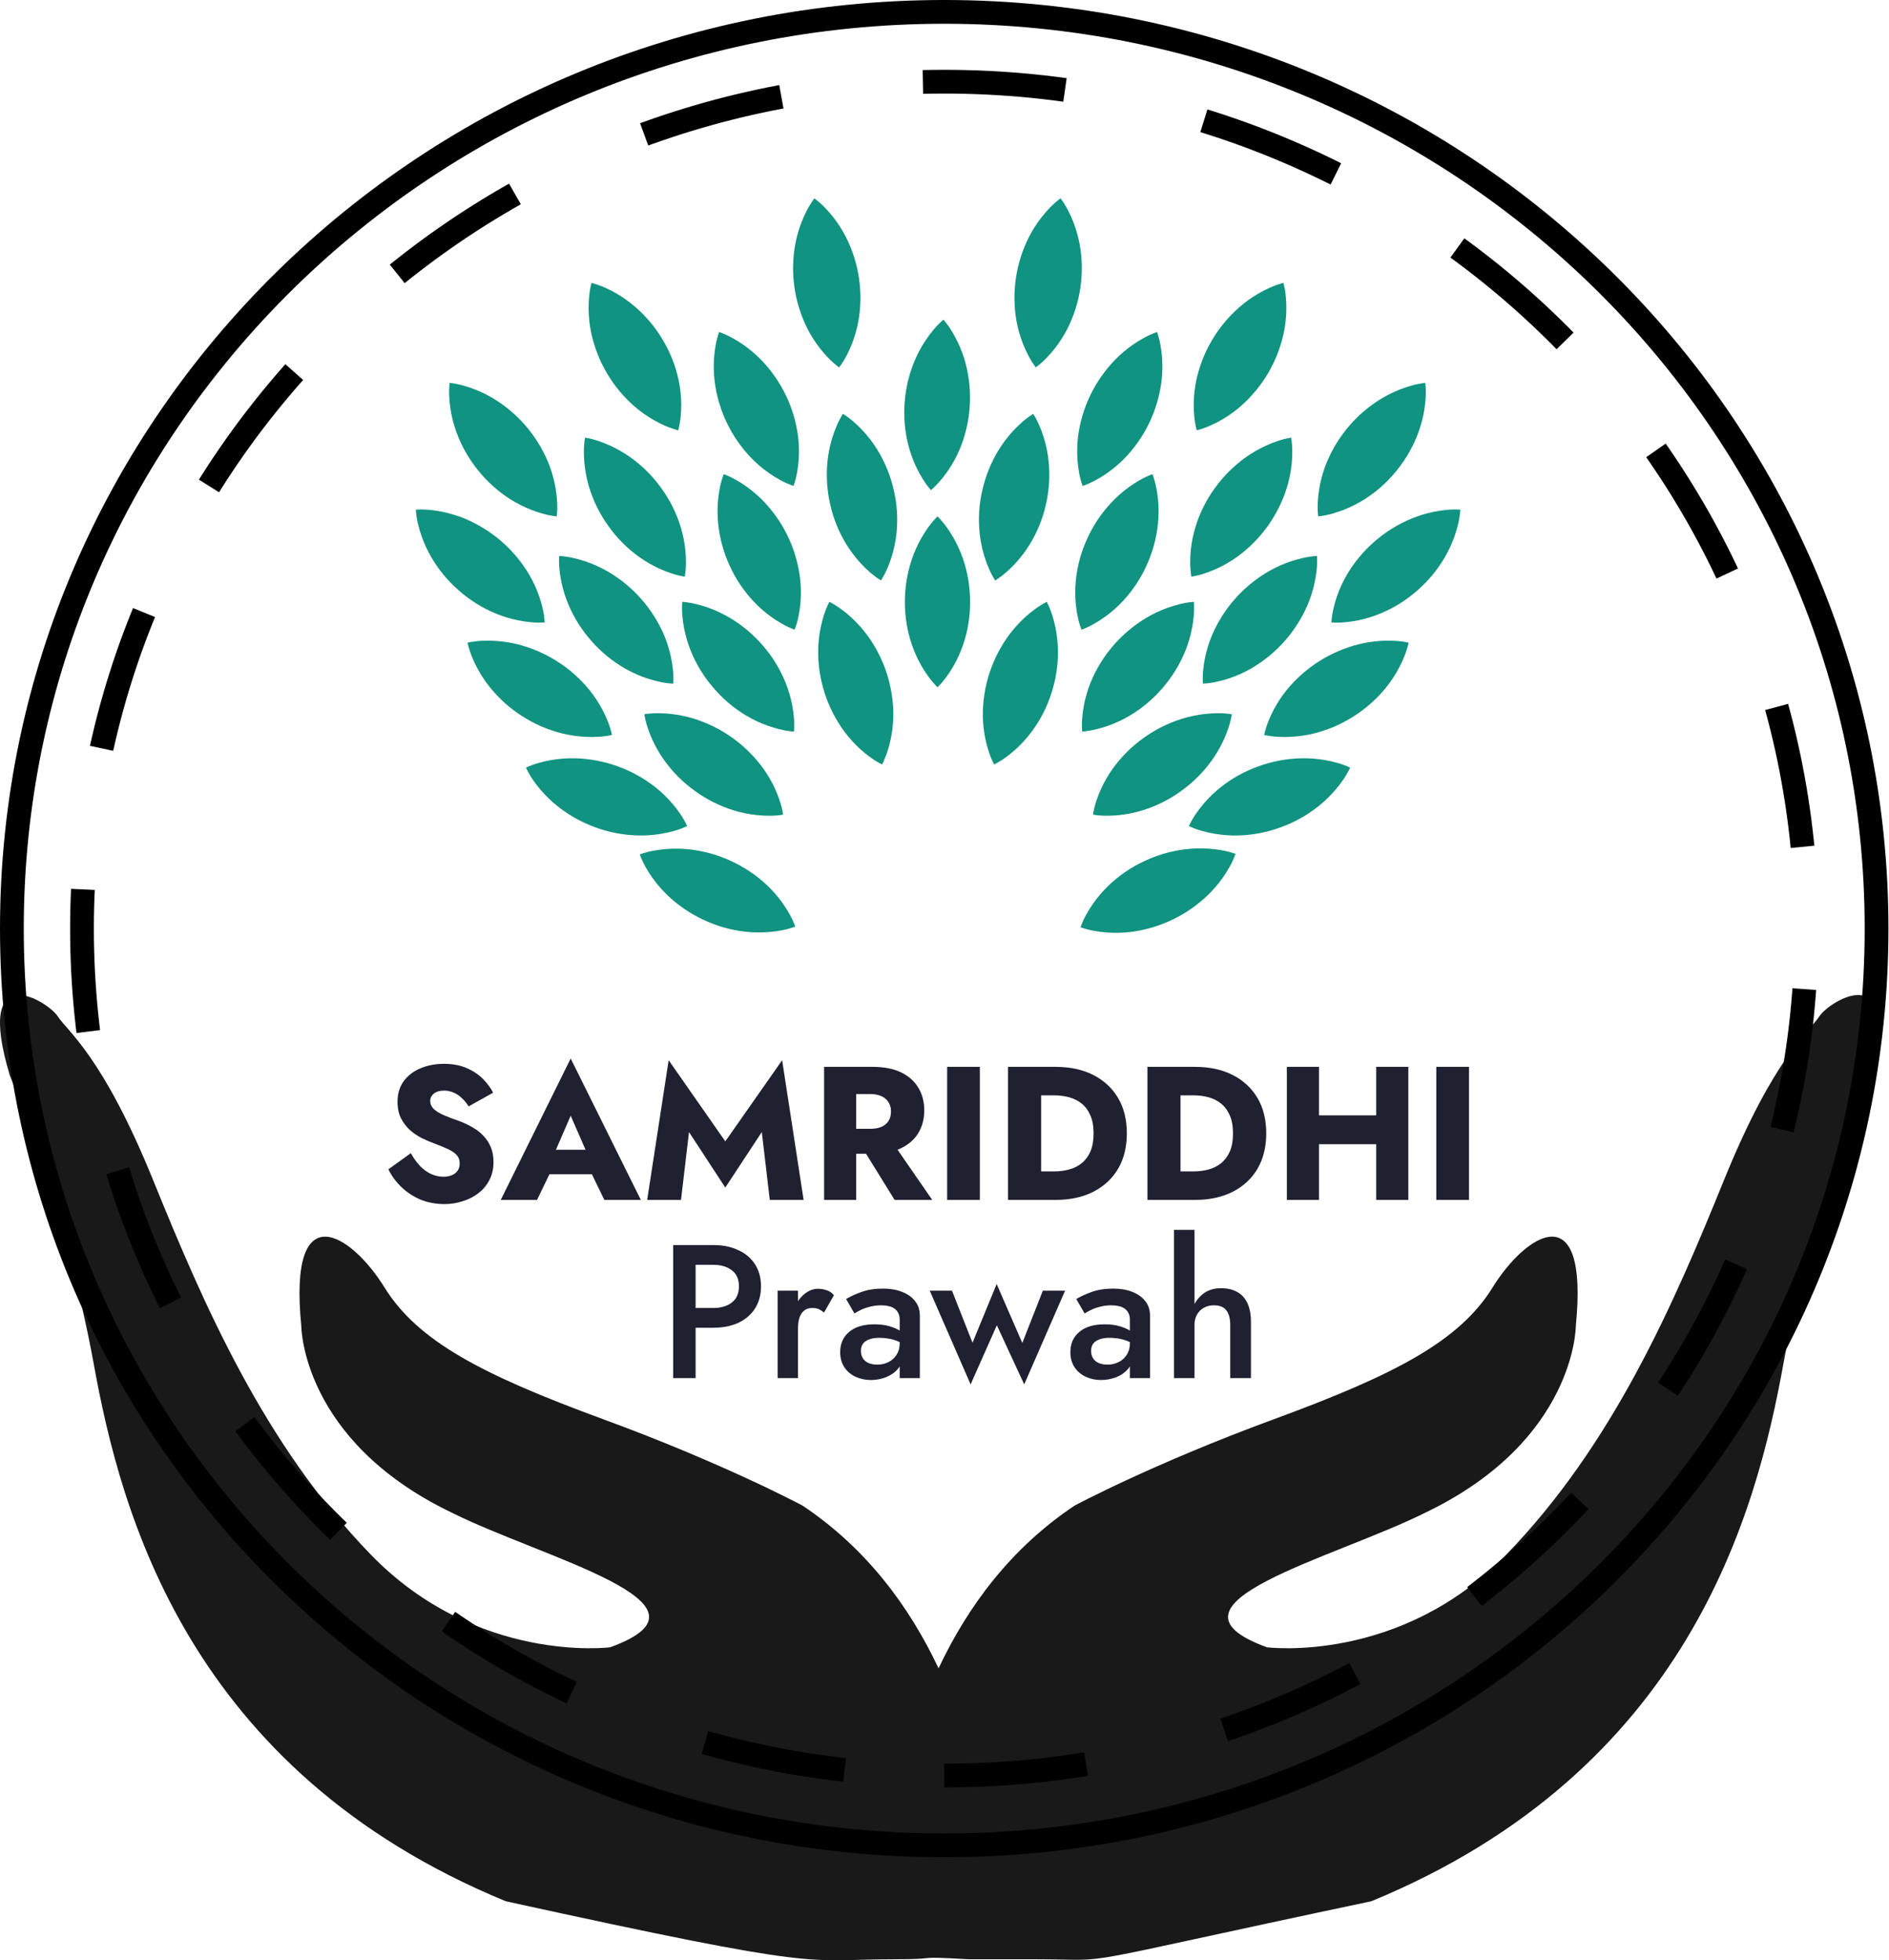 <svg width="159" height="165" viewBox="0 0 159 165" fill="none" xmlns="http://www.w3.org/2000/svg">
<path d="M34.58 97.064L32.692 98.424C32.948 98.957 33.305 99.448 33.764 99.896C34.223 100.344 34.761 100.701 35.38 100.968C36.009 101.224 36.687 101.352 37.412 101.352C37.935 101.352 38.441 101.272 38.932 101.112C39.433 100.963 39.876 100.739 40.26 100.44C40.655 100.141 40.964 99.773 41.188 99.336C41.423 98.888 41.54 98.381 41.54 97.816C41.54 97.347 41.465 96.931 41.316 96.568C41.167 96.205 40.959 95.885 40.692 95.608C40.436 95.331 40.137 95.096 39.796 94.904C39.455 94.701 39.087 94.525 38.692 94.376C38.169 94.195 37.721 94.024 37.348 93.864C36.985 93.704 36.703 93.528 36.5 93.336C36.308 93.144 36.212 92.92 36.212 92.664C36.212 92.419 36.313 92.216 36.516 92.056C36.719 91.885 37.012 91.8 37.396 91.8C37.684 91.8 37.951 91.859 38.196 91.976C38.452 92.083 38.681 92.237 38.884 92.44C39.097 92.632 39.284 92.861 39.444 93.128L41.508 91.976C41.316 91.592 41.039 91.213 40.676 90.84C40.313 90.467 39.855 90.157 39.3 89.912C38.756 89.667 38.111 89.544 37.364 89.544C36.639 89.544 35.977 89.672 35.38 89.928C34.793 90.173 34.324 90.536 33.972 91.016C33.631 91.496 33.46 92.067 33.46 92.728C33.46 93.283 33.561 93.757 33.764 94.152C33.967 94.536 34.223 94.867 34.532 95.144C34.841 95.411 35.167 95.629 35.508 95.8C35.86 95.971 36.169 96.104 36.436 96.2C36.98 96.403 37.417 96.584 37.748 96.744C38.079 96.904 38.319 97.075 38.468 97.256C38.617 97.427 38.692 97.656 38.692 97.944C38.692 98.285 38.564 98.557 38.308 98.76C38.052 98.952 37.727 99.048 37.332 99.048C36.959 99.048 36.601 98.968 36.26 98.808C35.929 98.648 35.62 98.419 35.332 98.12C35.055 97.821 34.804 97.469 34.58 97.064ZM45.108 98.84H51.028L50.852 96.776H45.3L45.108 98.84ZM48.036 93.912L49.62 97.544L49.524 98.232L50.868 101H53.94L48.036 89.096L42.148 101H45.204L46.596 98.12L46.468 97.528L48.036 93.912ZM57.994 95.288L61.05 99.96L64.122 95.288L64.794 101H67.642L65.834 89.24L61.05 96.072L56.282 89.24L54.474 101H57.322L57.994 95.288ZM72.164 95.928L75.3 101H78.468L74.964 95.928H72.164ZM69.364 89.8V101H72.068V89.8H69.364ZM71.06 92.088H73.252C73.614 92.088 73.924 92.147 74.18 92.264C74.446 92.381 74.649 92.552 74.788 92.776C74.926 92.989 74.996 93.251 74.996 93.56C74.996 93.869 74.926 94.136 74.788 94.36C74.649 94.573 74.446 94.739 74.18 94.856C73.924 94.963 73.614 95.016 73.252 95.016H71.06V97.112H73.444C74.404 97.112 75.204 96.957 75.844 96.648C76.484 96.339 76.969 95.912 77.3 95.368C77.63 94.813 77.796 94.179 77.796 93.464C77.796 92.739 77.63 92.104 77.3 91.56C76.969 91.005 76.484 90.573 75.844 90.264C75.204 89.955 74.404 89.8 73.444 89.8H71.06V92.088ZM79.723 89.8V101H82.475V89.8H79.723ZM84.848 89.8V101H87.632V89.8H84.848ZM88.848 101C90.075 101 91.136 100.771 92.032 100.312C92.928 99.853 93.621 99.208 94.112 98.376C94.603 97.533 94.848 96.541 94.848 95.4C94.848 94.248 94.603 93.256 94.112 92.424C93.621 91.592 92.928 90.947 92.032 90.488C91.136 90.029 90.075 89.8 88.848 89.8H86.64V92.2H88.752C89.179 92.2 89.589 92.253 89.984 92.36C90.389 92.467 90.741 92.643 91.04 92.888C91.349 93.133 91.595 93.464 91.776 93.88C91.957 94.285 92.048 94.792 92.048 95.4C92.048 96.008 91.957 96.52 91.776 96.936C91.595 97.341 91.349 97.667 91.04 97.912C90.741 98.157 90.389 98.333 89.984 98.44C89.589 98.547 89.179 98.6 88.752 98.6H86.64V101H88.848ZM96.582 89.8V101H99.366V89.8H96.582ZM100.582 101C101.809 101 102.87 100.771 103.766 100.312C104.662 99.853 105.356 99.208 105.846 98.376C106.337 97.533 106.582 96.541 106.582 95.4C106.582 94.248 106.337 93.256 105.846 92.424C105.356 91.592 104.662 90.947 103.766 90.488C102.87 90.029 101.809 89.8 100.582 89.8H98.374V92.2H100.486C100.913 92.2 101.324 92.253 101.718 92.36C102.124 92.467 102.476 92.643 102.774 92.888C103.084 93.133 103.329 93.464 103.51 93.88C103.692 94.285 103.782 94.792 103.782 95.4C103.782 96.008 103.692 96.52 103.51 96.936C103.329 97.341 103.084 97.667 102.774 97.912C102.476 98.157 102.124 98.333 101.718 98.44C101.324 98.547 100.913 98.6 100.486 98.6H98.374V101H100.582ZM109.069 96.312H117.549V93.88H109.069V96.312ZM115.837 89.8V101H118.541V89.8H115.837ZM108.317 89.8V101H111.021V89.8H108.317ZM120.895 89.8V101H123.647V89.8H120.895ZM56.662 104.8V116H58.55V104.8H56.662ZM57.782 106.464H60.038C60.689 106.464 61.211 106.619 61.606 106.928C62.001 107.227 62.198 107.675 62.198 108.272C62.198 108.869 62.001 109.323 61.606 109.632C61.211 109.941 60.689 110.096 60.038 110.096H57.782V111.76H60.038C60.849 111.76 61.553 111.621 62.15 111.344C62.758 111.056 63.227 110.651 63.558 110.128C63.889 109.605 64.054 108.987 64.054 108.272C64.054 107.557 63.889 106.944 63.558 106.432C63.227 105.909 62.758 105.509 62.15 105.232C61.553 104.944 60.849 104.8 60.038 104.8H57.782V106.464ZM67.168 108.64H65.456V116H67.168V108.64ZM69.36 110.48L70.192 109.024C70.032 108.821 69.834 108.683 69.6 108.608C69.365 108.523 69.114 108.48 68.848 108.48C68.474 108.48 68.112 108.613 67.76 108.88C67.418 109.147 67.136 109.509 66.912 109.968C66.698 110.416 66.592 110.933 66.592 111.52L67.168 111.856C67.168 111.504 67.205 111.2 67.28 110.944C67.365 110.677 67.498 110.469 67.68 110.32C67.861 110.171 68.096 110.096 68.384 110.096C68.597 110.096 68.773 110.128 68.912 110.192C69.05 110.256 69.2 110.352 69.36 110.48ZM72.465 113.712C72.465 113.477 72.519 113.28 72.625 113.12C72.743 112.96 72.913 112.837 73.137 112.752C73.361 112.656 73.655 112.608 74.017 112.608C74.433 112.608 74.828 112.661 75.201 112.768C75.575 112.875 75.927 113.045 76.257 113.28V112.4C76.161 112.283 75.996 112.155 75.761 112.016C75.527 111.867 75.228 111.739 74.865 111.632C74.513 111.525 74.092 111.472 73.601 111.472C72.684 111.472 71.975 111.685 71.473 112.112C70.972 112.528 70.721 113.093 70.721 113.808C70.721 114.309 70.839 114.736 71.073 115.088C71.308 115.44 71.623 115.707 72.017 115.888C72.412 116.069 72.839 116.16 73.297 116.16C73.724 116.16 74.14 116.085 74.545 115.936C74.961 115.776 75.303 115.541 75.569 115.232C75.847 114.912 75.985 114.517 75.985 114.048L75.729 113.088C75.729 113.451 75.639 113.771 75.457 114.048C75.287 114.315 75.057 114.517 74.769 114.656C74.492 114.795 74.183 114.864 73.841 114.864C73.575 114.864 73.335 114.821 73.121 114.736C72.919 114.651 72.759 114.523 72.641 114.352C72.524 114.171 72.465 113.957 72.465 113.712ZM71.921 110.56C72.028 110.485 72.188 110.395 72.401 110.288C72.625 110.171 72.887 110.075 73.185 110C73.495 109.915 73.82 109.872 74.161 109.872C74.385 109.872 74.593 109.893 74.785 109.936C74.977 109.979 75.143 110.048 75.281 110.144C75.42 110.24 75.527 110.363 75.601 110.512C75.687 110.661 75.729 110.853 75.729 111.088V116H77.425V110.752C77.425 110.261 77.292 109.851 77.025 109.52C76.759 109.179 76.391 108.917 75.921 108.736C75.463 108.555 74.929 108.464 74.321 108.464C73.639 108.464 73.031 108.56 72.497 108.752C71.975 108.944 71.548 109.141 71.217 109.344L71.921 110.56ZM78.258 108.64L81.698 116.528L83.906 111.552L86.21 116.528L89.65 108.64H87.778L86.05 113.04L83.89 108.08L81.858 113.024L80.13 108.64H78.258ZM91.84 113.712C91.84 113.477 91.894 113.28 92 113.12C92.118 112.96 92.288 112.837 92.512 112.752C92.736 112.656 93.03 112.608 93.392 112.608C93.808 112.608 94.203 112.661 94.576 112.768C94.95 112.875 95.302 113.045 95.632 113.28V112.4C95.536 112.283 95.371 112.155 95.136 112.016C94.902 111.867 94.603 111.739 94.24 111.632C93.888 111.525 93.467 111.472 92.976 111.472C92.059 111.472 91.35 111.685 90.848 112.112C90.347 112.528 90.096 113.093 90.096 113.808C90.096 114.309 90.214 114.736 90.448 115.088C90.683 115.44 90.998 115.707 91.392 115.888C91.787 116.069 92.214 116.16 92.672 116.16C93.099 116.16 93.515 116.085 93.92 115.936C94.336 115.776 94.678 115.541 94.944 115.232C95.222 114.912 95.36 114.517 95.36 114.048L95.104 113.088C95.104 113.451 95.014 113.771 94.832 114.048C94.662 114.315 94.432 114.517 94.144 114.656C93.867 114.795 93.558 114.864 93.216 114.864C92.95 114.864 92.71 114.821 92.496 114.736C92.294 114.651 92.134 114.523 92.016 114.352C91.899 114.171 91.84 113.957 91.84 113.712ZM91.296 110.56C91.403 110.485 91.563 110.395 91.776 110.288C92 110.171 92.262 110.075 92.56 110C92.87 109.915 93.195 109.872 93.536 109.872C93.76 109.872 93.968 109.893 94.16 109.936C94.352 109.979 94.518 110.048 94.656 110.144C94.795 110.24 94.902 110.363 94.976 110.512C95.062 110.661 95.104 110.853 95.104 111.088V116H96.8V110.752C96.8 110.261 96.667 109.851 96.4 109.52C96.134 109.179 95.766 108.917 95.296 108.736C94.838 108.555 94.304 108.464 93.696 108.464C93.014 108.464 92.406 108.56 91.872 108.752C91.35 108.944 90.923 109.141 90.592 109.344L91.296 110.56ZM100.543 103.52H98.815V116H100.543V103.52ZM103.551 111.52V116H105.295V111.28C105.295 110.651 105.199 110.128 105.007 109.712C104.815 109.285 104.527 108.965 104.143 108.752C103.77 108.539 103.311 108.432 102.767 108.432C102.212 108.432 101.738 108.571 101.343 108.848C100.959 109.125 100.66 109.493 100.447 109.952C100.234 110.411 100.127 110.933 100.127 111.52H100.543C100.543 111.189 100.612 110.901 100.751 110.656C100.89 110.411 101.082 110.219 101.327 110.08C101.572 109.941 101.855 109.872 102.175 109.872C102.655 109.872 103.002 110.011 103.215 110.288C103.439 110.565 103.551 110.976 103.551 111.52Z" fill="#212031"/>
<path d="M153.144 85.539C152.304 86.83 149.351 88.877 145.1 99.357C140.85 109.836 135.753 121.605 126.794 130.847C117.836 140.089 106.643 138.657 106.643 138.657C96.538 134.986 112.327 131.175 120.085 127.27C132.642 121.193 132.638 111.615 132.638 111.615C133.761 100.408 128.433 103.849 125.641 108.36C122.85 112.871 117.484 115.692 107.246 119.453C97.008 123.214 90.451 126.73 90.451 126.73C85.104 130.299 81.464 135.197 79 140.428C76.535 135.197 72.896 130.299 67.548 126.73C67.548 126.73 60.995 123.211 50.754 119.453C40.512 115.695 35.149 112.868 32.359 108.36C29.569 103.852 24.24 100.409 25.362 111.615C25.362 111.615 25.362 121.193 37.915 127.27C45.675 131.175 61.462 134.986 51.357 138.657C51.357 138.657 40.163 140.089 31.206 130.85C22.247 121.612 17.151 109.84 12.899 99.36C8.647 88.88 5.696 86.833 4.856 85.542C4.016 84.251 -2.212 80.44 0.831 90.534C0.831 90.534 5.619 102.284 7.889 114.799C10.159 127.314 15.84 149.013 42.57 160.033C69.971 166.043 67.432 164.916 75.332 164.916C79.564 164.916 76.461 164.634 81.539 164.916C85.771 164.916 87.182 164.916 87.182 164.916C94.518 164.916 88.311 165.762 115.43 160.033C142.16 149.013 147.841 127.314 150.11 114.799C152.38 102.285 157.168 90.534 157.168 90.534C160.212 80.44 153.985 84.246 153.144 85.539Z" fill="#191919"/>
<path d="M79.477 155.328C122.818 155.328 157.953 120.78 157.953 78.164C157.953 35.547 122.818 1 79.477 1C36.135 1 1 35.547 1 78.164C1 120.78 36.135 155.328 79.477 155.328Z" stroke="black" stroke-width="2" stroke-miterlimit="10"/>
<path d="M79.477 149.452C119.559 149.452 152.053 117.535 152.053 78.164C152.053 38.792 119.559 6.876 79.477 6.876C39.394 6.876 6.901 38.792 6.901 78.164C6.901 117.535 39.394 149.452 79.477 149.452Z" stroke="black" stroke-width="2" stroke-miterlimit="10" stroke-dasharray="11.99 11.99"/>
<path d="M78.912 43.467C79.191 43.745 79.446 44.046 79.675 44.365C79.884 44.655 80.077 44.955 80.254 45.265C80.581 45.838 80.853 46.44 81.066 47.063C81.458 48.221 81.658 49.436 81.656 50.659C81.663 51.881 81.466 53.096 81.073 54.255C80.86 54.878 80.588 55.48 80.261 56.053C80.084 56.363 79.889 56.663 79.679 56.951C79.448 57.272 79.192 57.573 78.912 57.851C78.631 57.573 78.375 57.272 78.145 56.951C77.934 56.663 77.74 56.363 77.562 56.053C77.235 55.48 76.963 54.878 76.75 54.255C76.357 53.096 76.16 51.881 76.166 50.658C76.164 49.435 76.363 48.221 76.756 47.062C76.969 46.439 77.241 45.837 77.567 45.264C77.744 44.954 77.938 44.654 78.147 44.365C78.377 44.045 78.632 43.745 78.912 43.467Z" fill="#109380"/>
<path d="M118.566 54.094C118.18 54.011 117.788 53.959 117.393 53.94C117.036 53.921 116.678 53.921 116.321 53.94C115.66 53.975 115.005 54.072 114.363 54.23C111.967 54.834 109.833 56.194 108.279 58.107C107.867 58.623 107.505 59.176 107.199 59.76C107.032 60.076 106.884 60.401 106.753 60.733C106.606 61.1 106.49 61.478 106.407 61.864C106.794 61.949 107.186 62.002 107.581 62.022C107.939 62.041 108.298 62.041 108.655 62.022C109.316 61.987 109.972 61.89 110.614 61.732C111.805 61.436 112.938 60.944 113.968 60.279C115.002 59.62 115.922 58.797 116.689 57.842C117.101 57.327 117.463 56.774 117.77 56.191C117.937 55.876 118.086 55.552 118.217 55.22C118.364 54.855 118.48 54.478 118.566 54.094Z" fill="#109380"/>
<path d="M100.491 50.658C100.097 50.689 99.707 50.752 99.324 50.846C98.976 50.931 98.633 51.033 98.296 51.154C97.674 51.377 97.074 51.658 96.505 51.993C94.385 53.256 92.733 55.169 91.798 57.446C91.552 58.058 91.366 58.691 91.24 59.338C91.172 59.688 91.124 60.042 91.094 60.397C91.06 60.79 91.058 61.184 91.089 61.577C91.483 61.546 91.875 61.483 92.259 61.388C92.607 61.305 92.951 61.203 93.288 61.083C93.911 60.861 94.511 60.58 95.081 60.245C96.136 59.618 97.08 58.822 97.873 57.888C98.674 56.961 99.317 55.91 99.776 54.776C100.021 54.165 100.208 53.532 100.334 52.886C100.403 52.536 100.452 52.182 100.482 51.827C100.518 51.438 100.52 51.047 100.491 50.658Z" fill="#109380"/>
<path d="M88.109 50.658C87.758 50.838 87.423 51.046 87.106 51.28C86.818 51.492 86.541 51.718 86.277 51.959C85.79 52.404 85.346 52.894 84.951 53.422C83.486 55.403 82.705 57.804 82.727 60.264C82.737 60.923 82.811 61.579 82.946 62.224C83.019 62.574 83.112 62.92 83.223 63.261C83.344 63.636 83.495 64 83.675 64.35C84.028 64.172 84.365 63.964 84.683 63.729C84.972 63.519 85.249 63.292 85.514 63.051C86.001 62.607 86.445 62.117 86.839 61.589C87.57 60.606 88.132 59.51 88.502 58.344C88.881 57.181 89.066 55.964 89.049 54.741C89.038 54.083 88.965 53.427 88.831 52.782C88.758 52.432 88.667 52.086 88.557 51.745C88.438 51.371 88.288 51.008 88.109 50.658Z" fill="#109380"/>
<path d="M97.002 39.91C96.632 40.048 96.275 40.217 95.934 40.414C95.623 40.591 95.322 40.785 95.032 40.994C94.497 41.381 94 41.818 93.548 42.298C92.709 43.191 92.023 44.215 91.518 45.329C91.004 46.439 90.678 47.627 90.555 48.843C90.49 49.498 90.488 50.158 90.548 50.814C90.581 51.17 90.634 51.523 90.705 51.873C90.782 52.259 90.891 52.637 91.031 53.005C91.401 52.866 91.76 52.698 92.103 52.501C92.414 52.325 92.716 52.132 93.006 51.922C93.542 51.536 94.039 51.1 94.492 50.619C95.33 49.727 96.013 48.701 96.514 47.585C97.023 46.473 97.346 45.284 97.469 44.068C97.534 43.412 97.537 42.752 97.477 42.096C97.445 41.741 97.393 41.389 97.323 41.039C97.247 40.655 97.139 40.277 97.002 39.91Z" fill="#109380"/>
<path d="M86.968 34.834C86.634 35.043 86.317 35.28 86.021 35.542C85.753 35.778 85.498 36.027 85.256 36.29C84.81 36.776 84.412 37.304 84.065 37.865C83.425 38.908 82.96 40.049 82.689 41.242C82.411 42.432 82.333 43.661 82.458 44.877C82.527 45.532 82.658 46.179 82.85 46.809C82.954 47.151 83.077 47.486 83.218 47.814C83.371 48.177 83.554 48.527 83.765 48.86C84.1 48.651 84.417 48.414 84.712 48.153C84.981 47.917 85.238 47.668 85.48 47.404C85.926 46.918 86.325 46.391 86.672 45.83C87.312 44.787 87.774 43.645 88.039 42.452C88.313 41.26 88.389 40.031 88.263 38.815C88.195 38.16 88.064 37.513 87.872 36.883C87.769 36.542 87.648 36.206 87.508 35.878C87.357 35.516 87.177 35.166 86.968 34.834Z" fill="#109380"/>
<path d="M113.647 64.612C113.289 64.446 112.918 64.311 112.537 64.206C112.193 64.109 111.844 64.031 111.491 63.971C110.839 63.862 110.178 63.814 109.517 63.827C108.288 63.857 107.073 64.086 105.919 64.506C104.763 64.919 103.684 65.518 102.725 66.281C102.209 66.694 101.733 67.155 101.305 67.658C101.074 67.929 100.857 68.212 100.656 68.507C100.433 68.832 100.237 69.175 100.07 69.532C100.428 69.7 100.8 69.837 101.181 69.942C101.526 70.041 101.876 70.12 102.229 70.179C102.881 70.29 103.542 70.338 104.203 70.324C105.43 70.295 106.644 70.063 107.795 69.638C108.95 69.221 110.028 68.619 110.987 67.855C111.503 67.442 111.979 66.982 112.407 66.48C112.64 66.21 112.857 65.926 113.058 65.632C113.282 65.309 113.479 64.967 113.647 64.612Z" fill="#109380"/>
<path d="M103.683 60.119C103.294 60.058 102.899 60.029 102.505 60.033C102.147 60.034 101.789 60.055 101.434 60.095C100.776 60.168 100.127 60.303 99.496 60.498C98.323 60.862 97.219 61.416 96.227 62.137C95.23 62.849 94.358 63.722 93.648 64.719C93.267 65.257 92.938 65.83 92.665 66.43C92.518 66.756 92.388 67.089 92.277 67.428C92.152 67.802 92.059 68.185 91.998 68.574C92.388 68.637 92.783 68.666 93.178 68.664C93.537 68.663 93.895 68.644 94.251 68.605C94.909 68.532 95.558 68.397 96.189 68.202C97.361 67.837 98.464 67.281 99.453 66.557C100.448 65.84 101.317 64.965 102.027 63.968C102.409 63.43 102.739 62.857 103.012 62.258C103.16 61.933 103.29 61.601 103.401 61.263C103.527 60.89 103.621 60.508 103.683 60.119Z" fill="#109380"/>
<path d="M110.853 46.797C110.459 46.82 110.067 46.876 109.682 46.963C109.333 47.041 108.988 47.137 108.649 47.252C108.023 47.462 107.418 47.732 106.843 48.058C104.7 49.282 103.013 51.165 102.035 53.425C101.777 54.033 101.579 54.665 101.442 55.311C101.368 55.66 101.313 56.013 101.277 56.368C101.235 56.759 101.226 57.154 101.249 57.547C101.644 57.525 102.037 57.47 102.423 57.383C102.773 57.307 103.118 57.213 103.458 57.1C104.085 56.89 104.69 56.62 105.266 56.295C107.405 55.067 109.088 53.182 110.06 50.921C110.318 50.314 110.517 49.685 110.655 49.041C110.729 48.693 110.785 48.34 110.822 47.986C110.865 47.591 110.875 47.194 110.853 46.797Z" fill="#109380"/>
<path d="M108.676 36.836C108.287 36.901 107.904 36.998 107.53 37.126C107.192 37.24 106.859 37.372 106.534 37.522C105.934 37.799 105.362 38.132 104.824 38.515C103.829 39.231 102.957 40.104 102.245 41.1C101.526 42.092 100.977 43.195 100.62 44.365C100.43 44.995 100.3 45.642 100.232 46.297C100.196 46.652 100.179 47.009 100.181 47.366C100.182 47.76 100.216 48.153 100.281 48.541C100.672 48.477 101.056 48.381 101.43 48.254C101.77 48.14 102.103 48.008 102.429 47.859C103.029 47.583 103.602 47.25 104.139 46.866C106.135 45.416 107.606 43.361 108.329 41.008C108.52 40.378 108.651 39.731 108.719 39.076C108.756 38.722 108.774 38.365 108.773 38.009C108.772 37.616 108.74 37.224 108.676 36.836Z" fill="#109380"/>
<path d="M97.393 27.946C97.02 28.076 96.659 28.237 96.313 28.426C95.999 28.596 95.694 28.783 95.4 28.986C94.856 29.361 94.348 29.786 93.885 30.255C92.162 32.019 91.06 34.291 90.743 36.731C90.663 37.385 90.646 38.045 90.692 38.702C90.717 39.058 90.761 39.412 90.825 39.764C90.892 40.152 90.992 40.534 91.124 40.905C91.498 40.776 91.86 40.615 92.207 40.426C92.522 40.257 92.828 40.071 93.123 39.868C93.667 39.494 94.174 39.069 94.638 38.599C96.356 36.832 97.452 34.557 97.762 32.116C97.841 31.463 97.859 30.803 97.815 30.146C97.79 29.79 97.747 29.436 97.684 29.085C97.619 28.698 97.521 28.317 97.393 27.946Z" fill="#109380"/>
<path d="M79.41 26.905C79.111 27.162 78.835 27.444 78.583 27.746C78.353 28.019 78.138 28.305 77.939 28.602C77.571 29.148 77.256 29.729 76.999 30.335C76.522 31.462 76.234 32.66 76.147 33.88C76.05 35.098 76.158 36.324 76.465 37.507C76.632 38.145 76.859 38.765 77.144 39.36C77.298 39.684 77.47 39.998 77.659 40.303C77.865 40.639 78.099 40.958 78.358 41.255C78.658 40.998 78.936 40.716 79.189 40.413C79.42 40.14 79.635 39.855 79.835 39.559C80.203 39.012 80.519 38.432 80.777 37.825C81.724 35.552 81.905 33.035 81.294 30.651C81.127 30.014 80.9 29.394 80.616 28.799C80.462 28.476 80.291 28.162 80.104 27.857C79.899 27.521 79.667 27.203 79.41 26.905Z" fill="#109380"/>
<path d="M122.918 42.898C122.524 42.873 122.129 42.88 121.736 42.92C121.38 42.955 121.026 43.008 120.676 43.08C120.028 43.215 119.394 43.409 118.782 43.661C116.504 44.615 114.599 46.28 113.352 48.405C113.023 48.974 112.749 49.574 112.533 50.196C112.417 50.533 112.319 50.877 112.24 51.225C112.15 51.609 112.092 51.999 112.068 52.393C112.463 52.418 112.859 52.412 113.252 52.373C113.609 52.339 113.964 52.286 114.315 52.215C114.963 52.081 115.597 51.887 116.209 51.635C117.342 51.163 118.388 50.508 119.306 49.695C120.229 48.89 121.014 47.938 121.629 46.88C121.957 46.31 122.232 45.71 122.448 45.089C122.565 44.752 122.664 44.409 122.744 44.062C122.834 43.679 122.892 43.29 122.918 42.898Z" fill="#109380"/>
<path d="M39.352 54.094C39.738 54.011 40.13 53.959 40.525 53.94C40.882 53.921 41.24 53.921 41.597 53.94C42.258 53.975 42.913 54.073 43.556 54.23C45.951 54.834 48.085 56.194 49.639 58.107C50.051 58.623 50.412 59.176 50.719 59.76C50.886 60.076 51.034 60.401 51.165 60.733C51.312 61.1 51.428 61.478 51.511 61.864C51.124 61.949 50.732 62.002 50.337 62.022C49.979 62.041 49.62 62.041 49.262 62.022C48.602 61.987 47.946 61.89 47.304 61.732C46.113 61.436 44.98 60.944 43.95 60.279C42.916 59.62 41.996 58.797 41.229 57.842C40.818 57.327 40.456 56.774 40.148 56.191C39.981 55.876 39.832 55.552 39.701 55.22C39.554 54.855 39.438 54.478 39.352 54.094Z" fill="#109380"/>
<path d="M57.427 50.658C57.821 50.689 58.211 50.752 58.594 50.846C58.942 50.931 59.285 51.033 59.622 51.154C60.244 51.377 60.844 51.658 61.413 51.993C62.468 52.618 63.414 53.411 64.211 54.341C65.016 55.265 65.661 56.317 66.119 57.452C66.366 58.063 66.553 58.697 66.678 59.343C66.746 59.694 66.794 60.047 66.824 60.403C66.859 60.795 66.86 61.19 66.828 61.582C66.434 61.552 66.043 61.489 65.659 61.394C65.311 61.31 64.967 61.208 64.629 61.088C64.006 60.867 63.407 60.586 62.837 60.25C61.782 59.624 60.839 58.828 60.045 57.893C59.244 56.967 58.602 55.916 58.142 54.782C57.897 54.171 57.71 53.538 57.584 52.892C57.515 52.541 57.466 52.188 57.436 51.833C57.4 51.442 57.397 51.049 57.427 50.658Z" fill="#109380"/>
<path d="M69.809 50.658C70.16 50.838 70.495 51.046 70.812 51.28C71.1 51.491 71.377 51.718 71.64 51.959C72.127 52.404 72.571 52.894 72.966 53.422C74.431 55.403 75.212 57.804 75.191 60.264C75.18 60.923 75.106 61.579 74.971 62.224C74.898 62.574 74.805 62.92 74.695 63.261C74.574 63.636 74.422 64 74.241 64.35C73.889 64.171 73.552 63.964 73.234 63.729C72.945 63.519 72.668 63.292 72.403 63.051C71.916 62.607 71.472 62.117 71.078 61.589C69.617 59.605 68.841 57.202 68.868 54.741C68.879 54.083 68.952 53.427 69.086 52.782C69.159 52.432 69.25 52.086 69.36 51.745C69.48 51.371 69.63 51.008 69.809 50.658Z" fill="#109380"/>
<path d="M60.916 39.91C61.286 40.048 61.643 40.217 61.984 40.414C62.295 40.591 62.596 40.785 62.886 40.994C63.421 41.381 63.918 41.818 64.37 42.298C66.053 44.1 67.103 46.396 67.363 48.843C67.428 49.498 67.43 50.158 67.37 50.814C67.337 51.17 67.284 51.523 67.213 51.873C67.136 52.259 67.027 52.637 66.887 53.005C66.516 52.866 66.158 52.698 65.815 52.501C65.504 52.325 65.202 52.132 64.912 51.922C64.376 51.536 63.879 51.1 63.426 50.619C62.588 49.726 61.904 48.701 61.403 47.585C60.894 46.472 60.572 45.284 60.449 44.068C60.383 43.412 60.38 42.752 60.44 42.096C60.473 41.741 60.525 41.389 60.595 41.039C60.671 40.655 60.778 40.277 60.916 39.91Z" fill="#109380"/>
<path d="M70.95 34.834C71.284 35.043 71.601 35.28 71.897 35.542C72.165 35.778 72.42 36.027 72.662 36.29C73.108 36.776 73.507 37.304 73.853 37.865C74.493 38.908 74.958 40.049 75.228 41.242C75.507 42.432 75.585 43.661 75.46 44.877C75.391 45.532 75.26 46.179 75.069 46.809C74.964 47.151 74.841 47.486 74.7 47.814C74.547 48.177 74.364 48.527 74.152 48.86C73.817 48.651 73.501 48.414 73.205 48.153C72.936 47.917 72.679 47.668 72.437 47.404C71.991 46.918 71.591 46.391 71.245 45.83C70.605 44.787 70.143 43.645 69.878 42.452C69.604 41.26 69.528 40.031 69.653 38.815C69.722 38.16 69.853 37.513 70.045 36.883C70.148 36.542 70.269 36.206 70.409 35.878C70.56 35.516 70.741 35.166 70.95 34.834Z" fill="#109380"/>
<path d="M44.271 64.612C44.629 64.446 45.001 64.311 45.381 64.206C45.724 64.109 46.071 64.031 46.422 63.971C47.075 63.862 47.736 63.814 48.397 63.827C49.625 63.857 50.84 64.086 51.995 64.506C53.15 64.919 54.229 65.518 55.188 66.281C55.704 66.694 56.18 67.155 56.608 67.658C56.84 67.929 57.056 68.212 57.257 68.507C57.48 68.832 57.676 69.175 57.843 69.532C57.485 69.7 57.113 69.837 56.731 69.942C56.387 70.041 56.038 70.12 55.684 70.179C55.032 70.29 54.371 70.338 53.71 70.324C52.481 70.295 51.265 70.063 50.112 69.638C48.958 69.221 47.88 68.619 46.921 67.855C46.406 67.442 45.93 66.982 45.501 66.48C45.269 66.21 45.052 65.926 44.851 65.632C44.63 65.308 44.436 64.967 44.271 64.612Z" fill="#109380"/>
<path d="M54.235 60.119C54.624 60.058 55.019 60.029 55.413 60.033C55.771 60.034 56.129 60.055 56.484 60.095C57.142 60.168 57.791 60.303 58.422 60.498C60.779 61.238 62.831 62.719 64.27 64.719C64.651 65.257 64.98 65.83 65.253 66.43C65.4 66.756 65.53 67.089 65.641 67.428C65.766 67.802 65.859 68.185 65.92 68.574C65.53 68.637 65.135 68.666 64.74 68.664C64.381 68.663 64.023 68.644 63.667 68.605C63.01 68.532 62.361 68.397 61.729 68.202C60.557 67.837 59.454 67.281 58.465 66.557C57.47 65.84 56.6 64.965 55.89 63.968C55.509 63.43 55.179 62.857 54.906 62.258C54.758 61.933 54.628 61.601 54.517 61.263C54.391 60.89 54.297 60.508 54.235 60.119Z" fill="#109380"/>
<path d="M53.851 71.918C54.221 71.784 54.601 71.681 54.987 71.609C55.339 71.543 55.694 71.495 56.051 71.466C56.71 71.413 57.372 71.422 58.029 71.493C60.484 71.772 62.782 72.836 64.579 74.525C65.056 74.98 65.489 75.481 65.872 76.018C66.079 76.309 66.271 76.611 66.445 76.923C66.639 77.266 66.804 77.625 66.939 77.995C66.568 78.131 66.185 78.236 65.796 78.308C65.444 78.376 65.089 78.424 64.732 78.453C64.073 78.507 63.41 78.498 62.752 78.427C61.532 78.291 60.343 77.956 59.233 77.433C58.12 76.918 57.098 76.225 56.21 75.382C55.732 74.926 55.299 74.426 54.915 73.889C54.709 73.599 54.517 73.297 54.343 72.987C54.15 72.644 53.985 72.287 53.851 71.918Z" fill="#109380"/>
<path d="M103.996 71.871C103.624 71.741 103.242 71.641 102.853 71.572C102.501 71.508 102.146 71.463 101.789 71.437C101.129 71.389 100.467 71.404 99.81 71.48C98.591 71.625 97.403 71.967 96.295 72.494C95.184 73.013 94.166 73.712 93.284 74.562C92.81 75.022 92.381 75.525 92.002 76.065C91.797 76.358 91.607 76.662 91.434 76.975C91.243 77.32 91.081 77.68 90.949 78.051C91.321 78.183 91.705 78.285 92.094 78.354C92.447 78.419 92.802 78.465 93.159 78.492C93.819 78.541 94.481 78.527 95.138 78.45C97.591 78.147 99.878 77.061 101.657 75.353C102.132 74.894 102.562 74.391 102.942 73.851C103.148 73.559 103.337 73.257 103.51 72.944C103.702 72.601 103.864 72.242 103.996 71.871Z" fill="#109380"/>
<path d="M47.065 46.797C47.459 46.82 47.851 46.876 48.236 46.963C48.585 47.041 48.93 47.137 49.269 47.252C49.895 47.462 50.5 47.732 51.075 48.058C53.218 49.282 54.906 51.165 55.883 53.425C56.141 54.033 56.339 54.665 56.476 55.311C56.55 55.66 56.605 56.013 56.642 56.368C56.683 56.759 56.692 57.154 56.669 57.547C56.274 57.525 55.881 57.47 55.495 57.383C55.145 57.307 54.8 57.213 54.46 57.1C53.833 56.89 53.228 56.62 52.653 56.295C51.586 55.69 50.628 54.912 49.818 53.995C49 53.083 48.337 52.043 47.858 50.917C47.6 50.311 47.401 49.681 47.263 49.037C47.189 48.689 47.133 48.337 47.096 47.982C47.053 47.589 47.043 47.192 47.065 46.797Z" fill="#109380"/>
<path d="M49.242 36.836C49.631 36.901 50.014 36.998 50.388 37.126C50.727 37.24 51.059 37.372 51.384 37.522C51.984 37.799 52.556 38.132 53.094 38.515C54.089 39.231 54.96 40.104 55.672 41.1C56.391 42.092 56.941 43.194 57.298 44.365C57.488 44.995 57.618 45.642 57.686 46.297C57.722 46.652 57.739 47.009 57.737 47.366C57.736 47.76 57.702 48.153 57.637 48.541C57.246 48.477 56.862 48.381 56.488 48.254C56.148 48.14 55.815 48.008 55.489 47.859C54.889 47.583 54.316 47.25 53.779 46.866C52.783 46.151 51.914 45.275 51.207 44.276C50.491 43.282 49.944 42.178 49.588 41.008C49.398 40.378 49.268 39.731 49.2 39.076C49.162 38.722 49.145 38.365 49.146 38.009C49.146 37.616 49.178 37.224 49.242 36.836Z" fill="#109380"/>
<path d="M60.525 27.946C60.898 28.077 61.259 28.237 61.605 28.426C61.919 28.596 62.224 28.783 62.519 28.986C63.062 29.361 63.569 29.786 64.033 30.255C65.756 32.019 66.858 34.291 67.175 36.731C67.255 37.385 67.272 38.045 67.226 38.702C67.201 39.058 67.157 39.412 67.094 39.764C67.026 40.152 66.926 40.534 66.794 40.905C66.421 40.776 66.058 40.615 65.711 40.426C65.396 40.257 65.09 40.071 64.795 39.868C64.25 39.494 63.743 39.069 63.28 38.599C61.561 36.832 60.465 34.557 60.155 32.116C60.076 31.463 60.058 30.803 60.102 30.146C60.127 29.79 60.17 29.436 60.233 29.085C60.299 28.698 60.397 28.317 60.525 27.946Z" fill="#109380"/>
<path d="M35 42.898C35.394 42.873 35.789 42.88 36.182 42.92C36.538 42.955 36.892 43.008 37.242 43.08C37.89 43.215 38.524 43.409 39.136 43.661C41.414 44.615 43.319 46.28 44.566 48.405C44.895 48.975 45.169 49.575 45.385 50.196C45.502 50.533 45.6 50.877 45.678 51.225C45.768 51.609 45.826 51.999 45.85 52.393C45.455 52.418 45.059 52.412 44.665 52.373C44.309 52.338 43.954 52.286 43.603 52.215C42.955 52.081 42.321 51.887 41.709 51.635C40.576 51.163 39.53 50.508 38.612 49.695C37.689 48.89 36.904 47.938 36.29 46.88C35.961 46.31 35.686 45.71 35.47 45.089C35.353 44.752 35.254 44.409 35.174 44.062C35.084 43.679 35.026 43.29 35 42.898Z" fill="#109380"/>
<path d="M37.846 32.228C38.238 32.272 38.626 32.348 39.005 32.456C39.35 32.551 39.69 32.666 40.022 32.798C40.636 33.042 41.225 33.344 41.782 33.699C43.857 35.035 45.441 37.005 46.296 39.314C46.52 39.933 46.685 40.573 46.787 41.223C46.843 41.576 46.879 41.931 46.896 42.288C46.917 42.681 46.905 43.075 46.86 43.467C46.467 43.424 46.078 43.348 45.697 43.241C45.352 43.146 45.012 43.032 44.679 42.9C44.065 42.657 43.475 42.355 42.917 42C41.885 41.337 40.969 40.509 40.208 39.549C39.441 38.594 38.835 37.521 38.416 36.371C38.192 35.752 38.027 35.113 37.924 34.463C37.868 34.111 37.831 33.756 37.813 33.401C37.791 33.009 37.802 32.617 37.846 32.228Z" fill="#109380"/>
<path d="M49.788 23.811C50.169 23.911 50.542 24.042 50.903 24.203C51.23 24.347 51.549 24.509 51.859 24.687C52.431 25.017 52.969 25.4 53.469 25.831C54.396 26.632 55.184 27.579 55.803 28.636C56.43 29.686 56.878 30.833 57.128 32.03C57.261 32.675 57.332 33.331 57.34 33.99C57.344 34.347 57.329 34.704 57.294 35.059C57.258 35.451 57.189 35.84 57.088 36.221C56.706 36.122 56.331 35.992 55.97 35.831C55.642 35.687 55.322 35.526 55.011 35.348C54.439 35.019 53.9 34.636 53.401 34.206C51.544 32.583 50.266 30.404 49.757 27.996C49.625 27.351 49.554 26.695 49.545 26.037C49.54 25.68 49.555 25.324 49.589 24.969C49.623 24.578 49.69 24.191 49.788 23.811Z" fill="#109380"/>
<path d="M68.548 16.695C68.864 16.93 69.16 17.191 69.433 17.474C69.682 17.731 69.917 18 70.137 18.281C70.543 18.801 70.898 19.358 71.199 19.945C72.313 22.141 72.681 24.638 72.248 27.06C72.127 27.708 71.945 28.342 71.704 28.956C71.573 29.288 71.424 29.613 71.258 29.929C71.076 30.279 70.866 30.613 70.629 30.928C70.312 30.693 70.014 30.432 69.74 30.149C69.49 29.893 69.254 29.624 69.034 29.343C68.627 28.823 68.27 28.267 67.969 27.68C66.86 25.482 66.498 22.983 66.937 20.562C67.058 19.914 67.239 19.28 67.48 18.666C67.61 18.334 67.758 18.01 67.923 17.694C68.103 17.344 68.312 17.01 68.548 16.695Z" fill="#109380"/>
<path d="M119.971 32.228C119.578 32.272 119.19 32.348 118.811 32.456C118.466 32.551 118.127 32.666 117.795 32.798C117.181 33.042 116.591 33.344 116.034 33.699C113.959 35.035 112.375 37.005 111.52 39.314C111.296 39.933 111.131 40.573 111.029 41.223C110.973 41.576 110.937 41.931 110.92 42.288C110.899 42.681 110.911 43.075 110.956 43.467C111.349 43.424 111.738 43.348 112.119 43.241C112.464 43.146 112.804 43.032 113.137 42.9C113.752 42.657 114.342 42.355 114.899 42C115.931 41.338 116.847 40.509 117.607 39.549C118.375 38.594 118.98 37.521 119.4 36.371C119.624 35.752 119.789 35.113 119.893 34.463C119.949 34.112 119.986 33.759 120.004 33.404C120.025 33.012 120.014 32.618 119.971 32.228Z" fill="#109380"/>
<path d="M108.028 23.811C107.647 23.911 107.274 24.042 106.914 24.203C106.587 24.347 106.267 24.509 105.958 24.687C105.386 25.017 104.847 25.4 104.348 25.831C102.487 27.449 101.203 29.625 100.69 32.032C100.557 32.677 100.486 33.333 100.478 33.992C100.474 34.349 100.489 34.706 100.524 35.061C100.56 35.453 100.629 35.842 100.729 36.222C101.112 36.124 101.486 35.993 101.848 35.833C102.176 35.689 102.496 35.528 102.807 35.35C103.379 35.021 103.918 34.639 104.416 34.208C106.274 32.585 107.553 30.406 108.061 27.998C108.193 27.353 108.264 26.697 108.274 26.039C108.278 25.682 108.263 25.326 108.229 24.971C108.195 24.579 108.127 24.191 108.028 23.811Z" fill="#109380"/>
<path d="M89.268 16.695C88.951 16.929 88.654 17.188 88.38 17.471C88.131 17.727 87.897 17.996 87.677 18.278C87.27 18.797 86.915 19.354 86.614 19.941C85.501 22.137 85.133 24.634 85.565 27.056C85.686 27.704 85.868 28.339 86.109 28.952C86.241 29.284 86.389 29.609 86.555 29.925C86.737 30.275 86.947 30.61 87.184 30.925C87.502 30.69 87.799 30.429 88.073 30.145C88.323 29.89 88.559 29.62 88.779 29.339C89.186 28.82 89.543 28.263 89.844 27.677C90.952 25.478 91.315 22.98 90.877 20.558C90.755 19.911 90.574 19.276 90.334 18.662C90.204 18.331 90.056 18.006 89.89 17.69C89.71 17.342 89.502 17.009 89.268 16.695Z" fill="#109380"/>
<path d="M49.282 70.406C48.885 70.353 48.666 70.326 48.666 70.326L49.282 70.406Z" fill="#109380"/>
<path d="M106.991 70.406L107.605 70.326C107.605 70.326 107.386 70.353 106.991 70.406Z" fill="#109380"/>
</svg>
